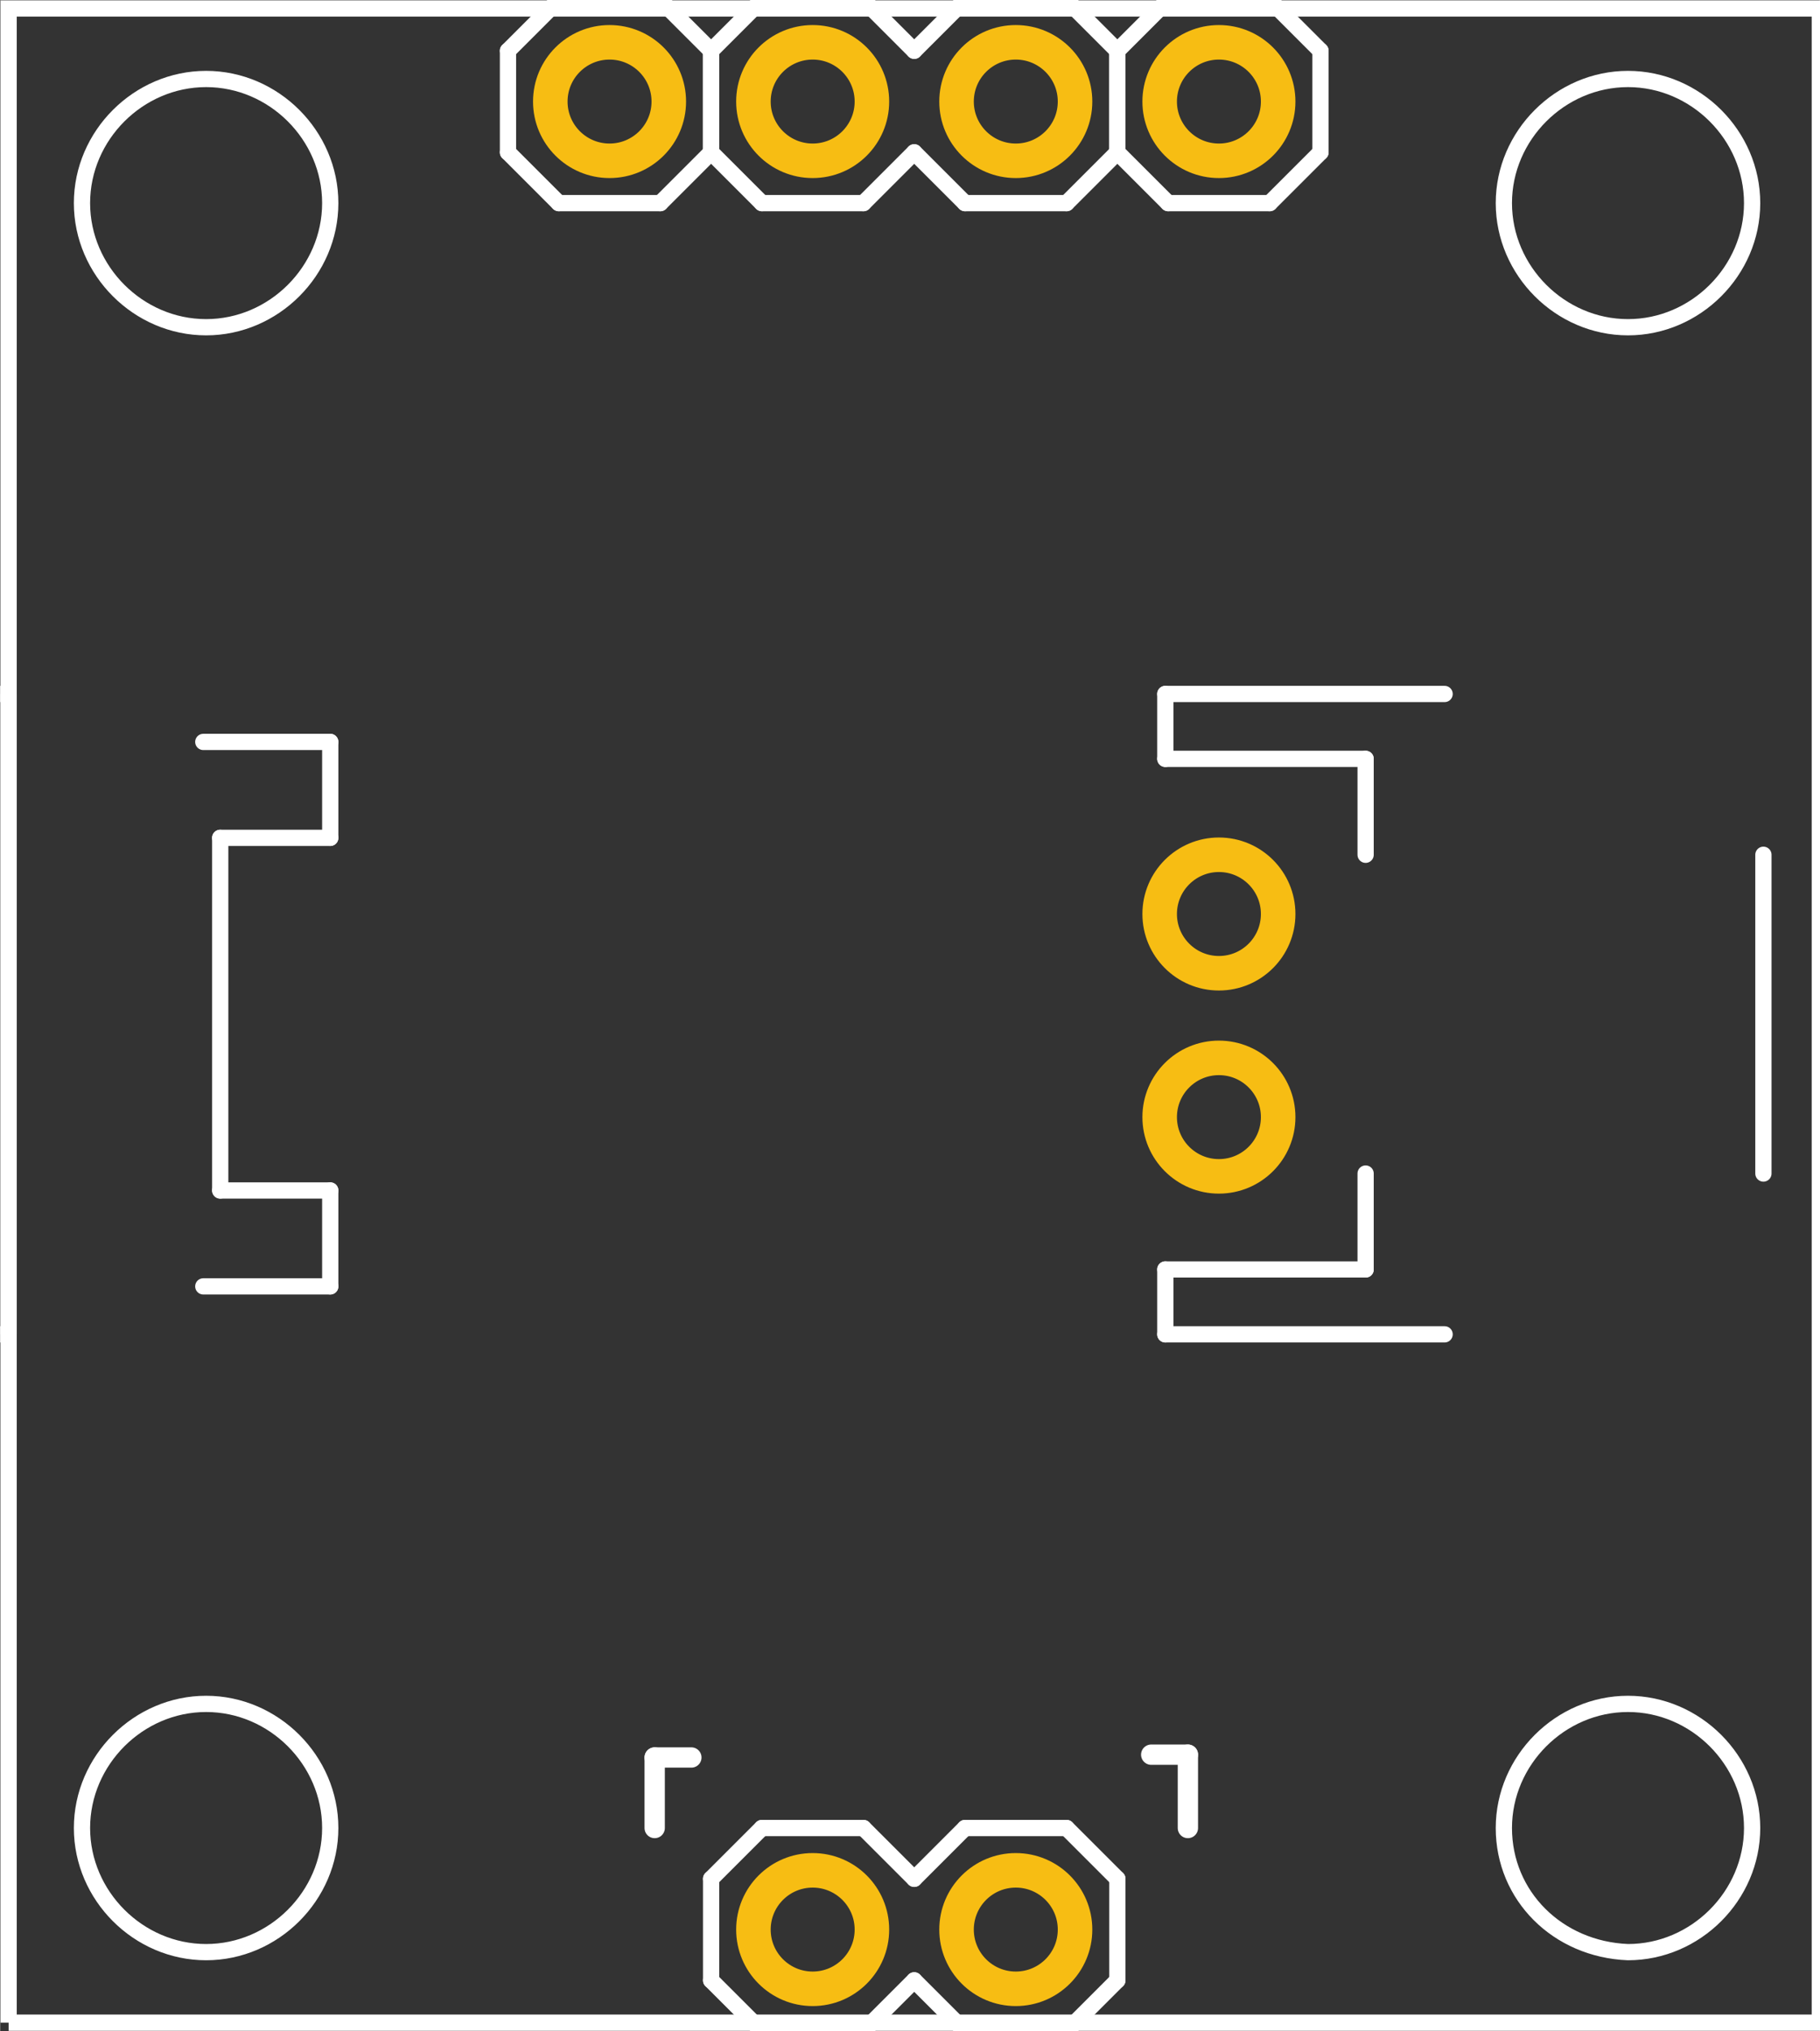 <?xml version='1.0' encoding='utf-8'?>
<!DOCTYPE svg>
<!-- Generator: Adobe Illustrator 17.1.0, SVG Export Plug-In . SVG Version: 6.00 Build 0)  -->
<svg xmlns="http://www.w3.org/2000/svg" width="0.896in" x="0px" version="1.1" y="0px" gorn="0"  height="1in" viewBox="0 0 64.5 72" xmlns:xml="http://www.w3.org/XML/1998/namespace" id="Layer_1" enable-background="new 8.1 5.5 64.5 72" xml:space="preserve">
    <rect x="0" y="0" width="64.5" height="72" fill="#333333" stroke="none"/>
    <desc >
        <referenceFile >PowerCell_pcb.svg</referenceFile>
    </desc>
    <g  transform="translate(-8.1,-5.5)">
        <g >
            <g >
                <g gorn="0.1.0.0.0"  id="silkscreen_1_">
                    <path fill="none"  stroke="#FFFFFF" stroke-width="0.576" d="M8.4,77.2h64.2l0-71.4H8.4V77.2 M11,70.3c0-2.4,2-4.4,4.4-4.4s4.4,2,4.4,4.4l0,0c0,2.4-2,4.4-4.4,4.4S11,72.7,11,70.3z M61.4,70.3c0-2.4,2-4.4,4.4-4.4c2.4,0,4.4,2,4.4,4.4l0,0c0,2.4-2,4.4-4.4,4.4C63.3,74.6,61.4,72.7,61.4,70.3z M11,12.7c0-2.4,2-4.4,4.4-4.4s4.4,2,4.4,4.4s-2,4.4-4.4,4.4S11,15.1,11,12.7z M61.4,12.7c0-2.4,2-4.4,4.4-4.4s4.4,2,4.4,4.4s-2,4.4-4.4,4.4S61.4,15.1,61.4,12.7z"/>
                    <line fill="none"  stroke="#FFFFFF" stroke-linecap="round" y1="67.8" stroke-width="0.72" x1="32.6" y2="67.8" x2="31.3"/>
                    <line fill="none"  stroke="#FFFFFF" stroke-linecap="round" y1="67.8" stroke-width="0.72" x1="31.3" y2="70.3" x2="31.3"/>
                    <line fill="none"  stroke="#FFFFFF" stroke-linecap="round" y1="67.7" stroke-width="0.72" x1="48.9" y2="67.7" x2="50.2"/>
                    <line fill="none"  stroke="#FFFFFF" stroke-linecap="round" y1="67.7" stroke-width="0.72" x1="50.2" y2="70.3" x2="50.2"/>
                    <g >
                        <title >element:JP1</title>
                        <g >
                            <title >package:JST-2-SMD</title>
                            <line fill="none"  stroke="#FFFFFF" stroke-linecap="round" y1="30.1" stroke-width="0.576" x1="59.3" y2="30.1" x2="49.4"/>
                            <line fill="none"  stroke="#FFFFFF" stroke-linecap="round" y1="30.1" stroke-width="0.576" x1="49.4" y2="32.4" x2="49.4"/>
                            <line fill="none"  stroke="#FFFFFF" stroke-linecap="round" y1="32.4" stroke-width="0.576" x1="49.4" y2="32.4" x2="56.5"/>
                            <line fill="none"  stroke="#FFFFFF" stroke-linecap="round" y1="32.4" stroke-width="0.576" x1="56.5" y2="35.8" x2="56.5"/>
                            <line fill="none"  stroke="#FFFFFF" stroke-linecap="round" y1="47.1" stroke-width="0.576" x1="56.5" y2="50.5" x2="56.5"/>
                            <line fill="none"  stroke="#FFFFFF" stroke-linecap="round" y1="50.5" stroke-width="0.576" x1="56.5" y2="50.5" x2="49.4"/>
                            <line fill="none"  stroke="#FFFFFF" stroke-linecap="round" y1="50.5" stroke-width="0.576" x1="49.4" y2="52.8" x2="49.4"/>
                            <line fill="none"  stroke="#FFFFFF" stroke-linecap="round" y1="52.8" stroke-width="0.576" x1="49.4" y2="52.8" x2="59.3"/>
                            <line fill="none"  stroke="#FFFFFF" stroke-linecap="round" y1="47.1" stroke-width="0.576" x1="70.6" y2="35.8" x2="70.6"/>
                        </g>
                    </g>
                    <g >
                        <title >element:JP2</title>
                        <g >
                            <title >package:1X02</title>
                            <line fill="none"  stroke="#FFFFFF" stroke-linecap="round" y1="5.5" stroke-width="0.576" x1="35.1" y2="5.5" x2="38.7"/>
                            <line fill="none"  stroke="#FFFFFF" stroke-linecap="round" y1="5.5" stroke-width="0.576" x1="38.7" y2="7.3" x2="40.5"/>
                            <line fill="none"  stroke="#FFFFFF" stroke-linecap="round" y1="10.9" stroke-width="0.576" x1="40.5" y2="12.7" x2="38.7"/>
                            <line fill="none"  stroke="#FFFFFF" stroke-linecap="round" y1="7.3" stroke-width="0.576" x1="40.5" y2="5.5" x2="42.3"/>
                            <line fill="none"  stroke="#FFFFFF" stroke-linecap="round" y1="5.5" stroke-width="0.576" x1="42.3" y2="5.5" x2="45.9"/>
                            <line fill="none"  stroke="#FFFFFF" stroke-linecap="round" y1="5.5" stroke-width="0.576" x1="45.9" y2="7.3" x2="47.7"/>
                            <line fill="none"  stroke="#FFFFFF" stroke-linecap="round" y1="10.9" stroke-width="0.576" x1="47.7" y2="12.7" x2="45.9"/>
                            <line fill="none"  stroke="#FFFFFF" stroke-linecap="round" y1="12.7" stroke-width="0.576" x1="45.9" y2="12.7" x2="42.3"/>
                            <line fill="none"  stroke="#FFFFFF" stroke-linecap="round" y1="12.7" stroke-width="0.576" x1="42.3" y2="10.9" x2="40.5"/>
                            <line fill="none"  stroke="#FFFFFF" stroke-linecap="round" y1="7.3" stroke-width="0.576" x1="33.3" y2="10.9" x2="33.3"/>
                            <line fill="none"  stroke="#FFFFFF" stroke-linecap="round" y1="5.5" stroke-width="0.576" x1="35.1" y2="7.3" x2="33.3"/>
                            <line fill="none"  stroke="#FFFFFF" stroke-linecap="round" y1="10.9" stroke-width="0.576" x1="33.3" y2="12.7" x2="35.1"/>
                            <line fill="none"  stroke="#FFFFFF" stroke-linecap="round" y1="12.7" stroke-width="0.576" x1="38.7" y2="12.7" x2="35.1"/>
                            <line fill="none"  stroke="#FFFFFF" stroke-linecap="round" y1="7.3" stroke-width="0.576" x1="47.7" y2="10.9" x2="47.7"/>
                        </g>
                    </g>
                    <g >
                        <title >element:JP3</title>
                        <g >
                            <title >package:SFE-NEW-WEBLOGO</title>
                        </g>
                    </g>
                    <g >
                        <title >element:JP9</title>
                        <g >
                            <title >package:1X02</title>
                            <line fill="none"  stroke="#FFFFFF" stroke-linecap="round" y1="70.3" stroke-width="0.576" x1="35.1" y2="70.3" x2="38.7"/>
                            <line fill="none"  stroke="#FFFFFF" stroke-linecap="round" y1="70.3" stroke-width="0.576" x1="38.7" y2="72.1" x2="40.5"/>
                            <line fill="none"  stroke="#FFFFFF" stroke-linecap="round" y1="75.7" stroke-width="0.576" x1="40.5" y2="77.5" x2="38.7"/>
                            <line fill="none"  stroke="#FFFFFF" stroke-linecap="round" y1="72.1" stroke-width="0.576" x1="40.5" y2="70.3" x2="42.3"/>
                            <line fill="none"  stroke="#FFFFFF" stroke-linecap="round" y1="70.3" stroke-width="0.576" x1="42.3" y2="70.3" x2="45.9"/>
                            <line fill="none"  stroke="#FFFFFF" stroke-linecap="round" y1="70.3" stroke-width="0.576" x1="45.9" y2="72.1" x2="47.7"/>
                            <line fill="none"  stroke="#FFFFFF" stroke-linecap="round" y1="75.7" stroke-width="0.576" x1="47.7" y2="77.5" x2="45.9"/>
                            <line fill="none"  stroke="#FFFFFF" stroke-linecap="round" y1="77.5" stroke-width="0.576" x1="45.9" y2="77.5" x2="42.3"/>
                            <line fill="none"  stroke="#FFFFFF" stroke-linecap="round" y1="77.5" stroke-width="0.576" x1="42.3" y2="75.7" x2="40.5"/>
                            <line fill="none"  stroke="#FFFFFF" stroke-linecap="round" y1="72.1" stroke-width="0.576" x1="33.3" y2="75.7" x2="33.3"/>
                            <line fill="none"  stroke="#FFFFFF" stroke-linecap="round" y1="70.3" stroke-width="0.576" x1="35.1" y2="72.1" x2="33.3"/>
                            <line fill="none"  stroke="#FFFFFF" stroke-linecap="round" y1="75.7" stroke-width="0.576" x1="33.3" y2="77.5" x2="35.1"/>
                            <line fill="none"  stroke="#FFFFFF" stroke-linecap="round" y1="77.5" stroke-width="0.576" x1="38.7" y2="77.5" x2="35.1"/>
                            <line fill="none"  stroke="#FFFFFF" stroke-linecap="round" y1="72.1" stroke-width="0.576" x1="47.7" y2="75.7" x2="47.7"/>
                        </g>
                    </g>
                    <g >
                        <title >element:JP12</title>
                        <g >
                            <title >package:1X02</title>
                        </g>
                    </g>
                    <g >
                        <title >element:JP13</title>
                        <g >
                            <title >package:1X01</title>
                            <line fill="none"  stroke="#FFFFFF" stroke-linecap="round" y1="7.3" stroke-width="0.576" x1="33.3" y2="5.5" x2="31.5"/>
                            <line fill="none"  stroke="#FFFFFF" stroke-linecap="round" y1="5.5" stroke-width="0.576" x1="31.5" y2="5.5" x2="27.9"/>
                            <line fill="none"  stroke="#FFFFFF" stroke-linecap="round" y1="5.5" stroke-width="0.576" x1="27.9" y2="7.3" x2="26.1"/>
                            <line fill="none"  stroke="#FFFFFF" stroke-linecap="round" y1="7.3" stroke-width="0.576" x1="26.1" y2="10.9" x2="26.1"/>
                            <line fill="none"  stroke="#FFFFFF" stroke-linecap="round" y1="10.9" stroke-width="0.576" x1="26.1" y2="12.7" x2="27.9"/>
                            <line fill="none"  stroke="#FFFFFF" stroke-linecap="round" y1="12.7" stroke-width="0.576" x1="27.9" y2="12.7" x2="31.5"/>
                            <line fill="none"  stroke="#FFFFFF" stroke-linecap="round" y1="12.7" stroke-width="0.576" x1="31.5" y2="10.9" x2="33.3"/>
                            <line fill="none"  stroke="#FFFFFF" stroke-linecap="round" y1="10.9" stroke-width="0.576" x1="33.3" y2="7.3" x2="33.3"/>
                        </g>
                    </g>
                    <g >
                        <title >element:JP14</title>
                        <g >
                            <title >package:1X01</title>
                            <line fill="none"  stroke="#FFFFFF" stroke-linecap="round" y1="7.3" stroke-width="0.576" x1="54.9" y2="5.5" x2="53.1"/>
                            <line fill="none"  stroke="#FFFFFF" stroke-linecap="round" y1="5.5" stroke-width="0.576" x1="53.1" y2="5.5" x2="49.5"/>
                            <line fill="none"  stroke="#FFFFFF" stroke-linecap="round" y1="5.5" stroke-width="0.576" x1="49.5" y2="7.3" x2="47.7"/>
                            <line fill="none"  stroke="#FFFFFF" stroke-linecap="round" y1="7.3" stroke-width="0.576" x1="47.7" y2="10.9" x2="47.7"/>
                            <line fill="none"  stroke="#FFFFFF" stroke-linecap="round" y1="10.9" stroke-width="0.576" x1="47.7" y2="12.7" x2="49.5"/>
                            <line fill="none"  stroke="#FFFFFF" stroke-linecap="round" y1="12.7" stroke-width="0.576" x1="49.5" y2="12.7" x2="53.1"/>
                            <line fill="none"  stroke="#FFFFFF" stroke-linecap="round" y1="12.7" stroke-width="0.576" x1="53.1" y2="10.9" x2="54.9"/>
                            <line fill="none"  stroke="#FFFFFF" stroke-linecap="round" y1="10.9" stroke-width="0.576" x1="54.9" y2="7.3" x2="54.9"/>
                        </g>
                    </g>
                    <g >
                        <title >element:X1</title>
                        <g >
                            <title >package:USB-MICROB</title>
                            <line fill="none"  stroke="#FFFFFF" stroke-linecap="round" y1="31.8" stroke-width="0.576" x1="15.3" y2="31.8" x2="19.8"/>
                            <line fill="none"  stroke="#FFFFFF" stroke-linecap="round" y1="31.8" stroke-width="0.576" x1="19.8" y2="35.2" x2="19.8"/>
                            <line fill="none"  stroke="#FFFFFF" stroke-linecap="round" y1="51.1" stroke-width="0.576" x1="19.8" y2="47.7" x2="19.8"/>
                            <line fill="none"  stroke="#FFFFFF" stroke-linecap="round" y1="51.1" stroke-width="0.576" x1="15.3" y2="51.1" x2="19.8"/>
                            <line fill="none"  stroke="#FFFFFF" stroke-linecap="round" y1="35.2" stroke-width="0.576" x1="19.8" y2="35.2" x2="15.9"/>
                            <line fill="none"  stroke="#FFFFFF" stroke-linecap="round" y1="35.2" stroke-width="0.576" x1="15.9" y2="47.7" x2="15.9"/>
                            <line fill="none"  stroke="#FFFFFF" stroke-linecap="round" y1="47.7" stroke-width="0.576" x1="15.9" y2="47.7" x2="19.8"/>
                        </g>
                    </g>
                    <line fill="none"  stroke="#FFFFFF" y1="52.8" stroke-width="0.576" x1="8.4" y2="52.8" x2="8.1"/>
                    <line fill="none"  stroke="#FFFFFF" y1="30.1" stroke-width="0.576" x1="8.4" y2="30.1" x2="8.1"/>
                    <line fill="none"  stroke="#FFFFFF" y1="52.8" stroke-width="0.576" x1="8.4" y2="30.1" x2="8.4"/>
                </g>
                <g gorn="0.1.0.0.1"  id="copper1">
                    <g gorn="0.1.0.0.1.0"  id="copper0">
                        <circle fill="none" cx="36.9" gorn="0.1.0.0.1.0.0"  cy="73.9" stroke="#F7BD13" id="connector5pin" r="2.1" stroke-width="1.224"/>
                        <circle fill="none" cx="44.1" gorn="0.1.0.0.1.0.1"  cy="73.9" stroke="#F7BD13" id="connector4pin" r="2.1" stroke-width="1.224"/>
                        <circle fill="none" cx="51.3" gorn="0.1.0.0.1.0.2"  cy="45.1" stroke="#F7BD13" id="connector6pin" r="2.1" stroke-width="1.224"/>
                        <circle fill="none" cx="51.3" gorn="0.1.0.0.1.0.3"  cy="37.9" stroke="#F7BD13" id="connector7pin" r="2.1" stroke-width="1.224"/>
                        <circle fill="none" cx="29.7" gorn="0.1.0.0.1.0.4"  cy="9.1" stroke="#F7BD13" id="connector0pin" r="2.1" stroke-width="1.224"/>
                        <circle fill="none" cx="51.3" gorn="0.1.0.0.1.0.5"  cy="9.1" stroke="#F7BD13" id="connector3pin" r="2.1" stroke-width="1.224"/>
                        <circle fill="none" cx="36.9" gorn="0.1.0.0.1.0.6"  cy="9.1" stroke="#F7BD13" id="connector1pin" r="2.1" stroke-width="1.224"/>
                        <circle fill="none" cx="44.1" gorn="0.1.0.0.1.0.7"  cy="9.1" stroke="#F7BD13" id="connector2pin" r="2.1" stroke-width="1.224"/>
                    </g>
                </g>
            </g>
        </g>
    </g>
</svg>
